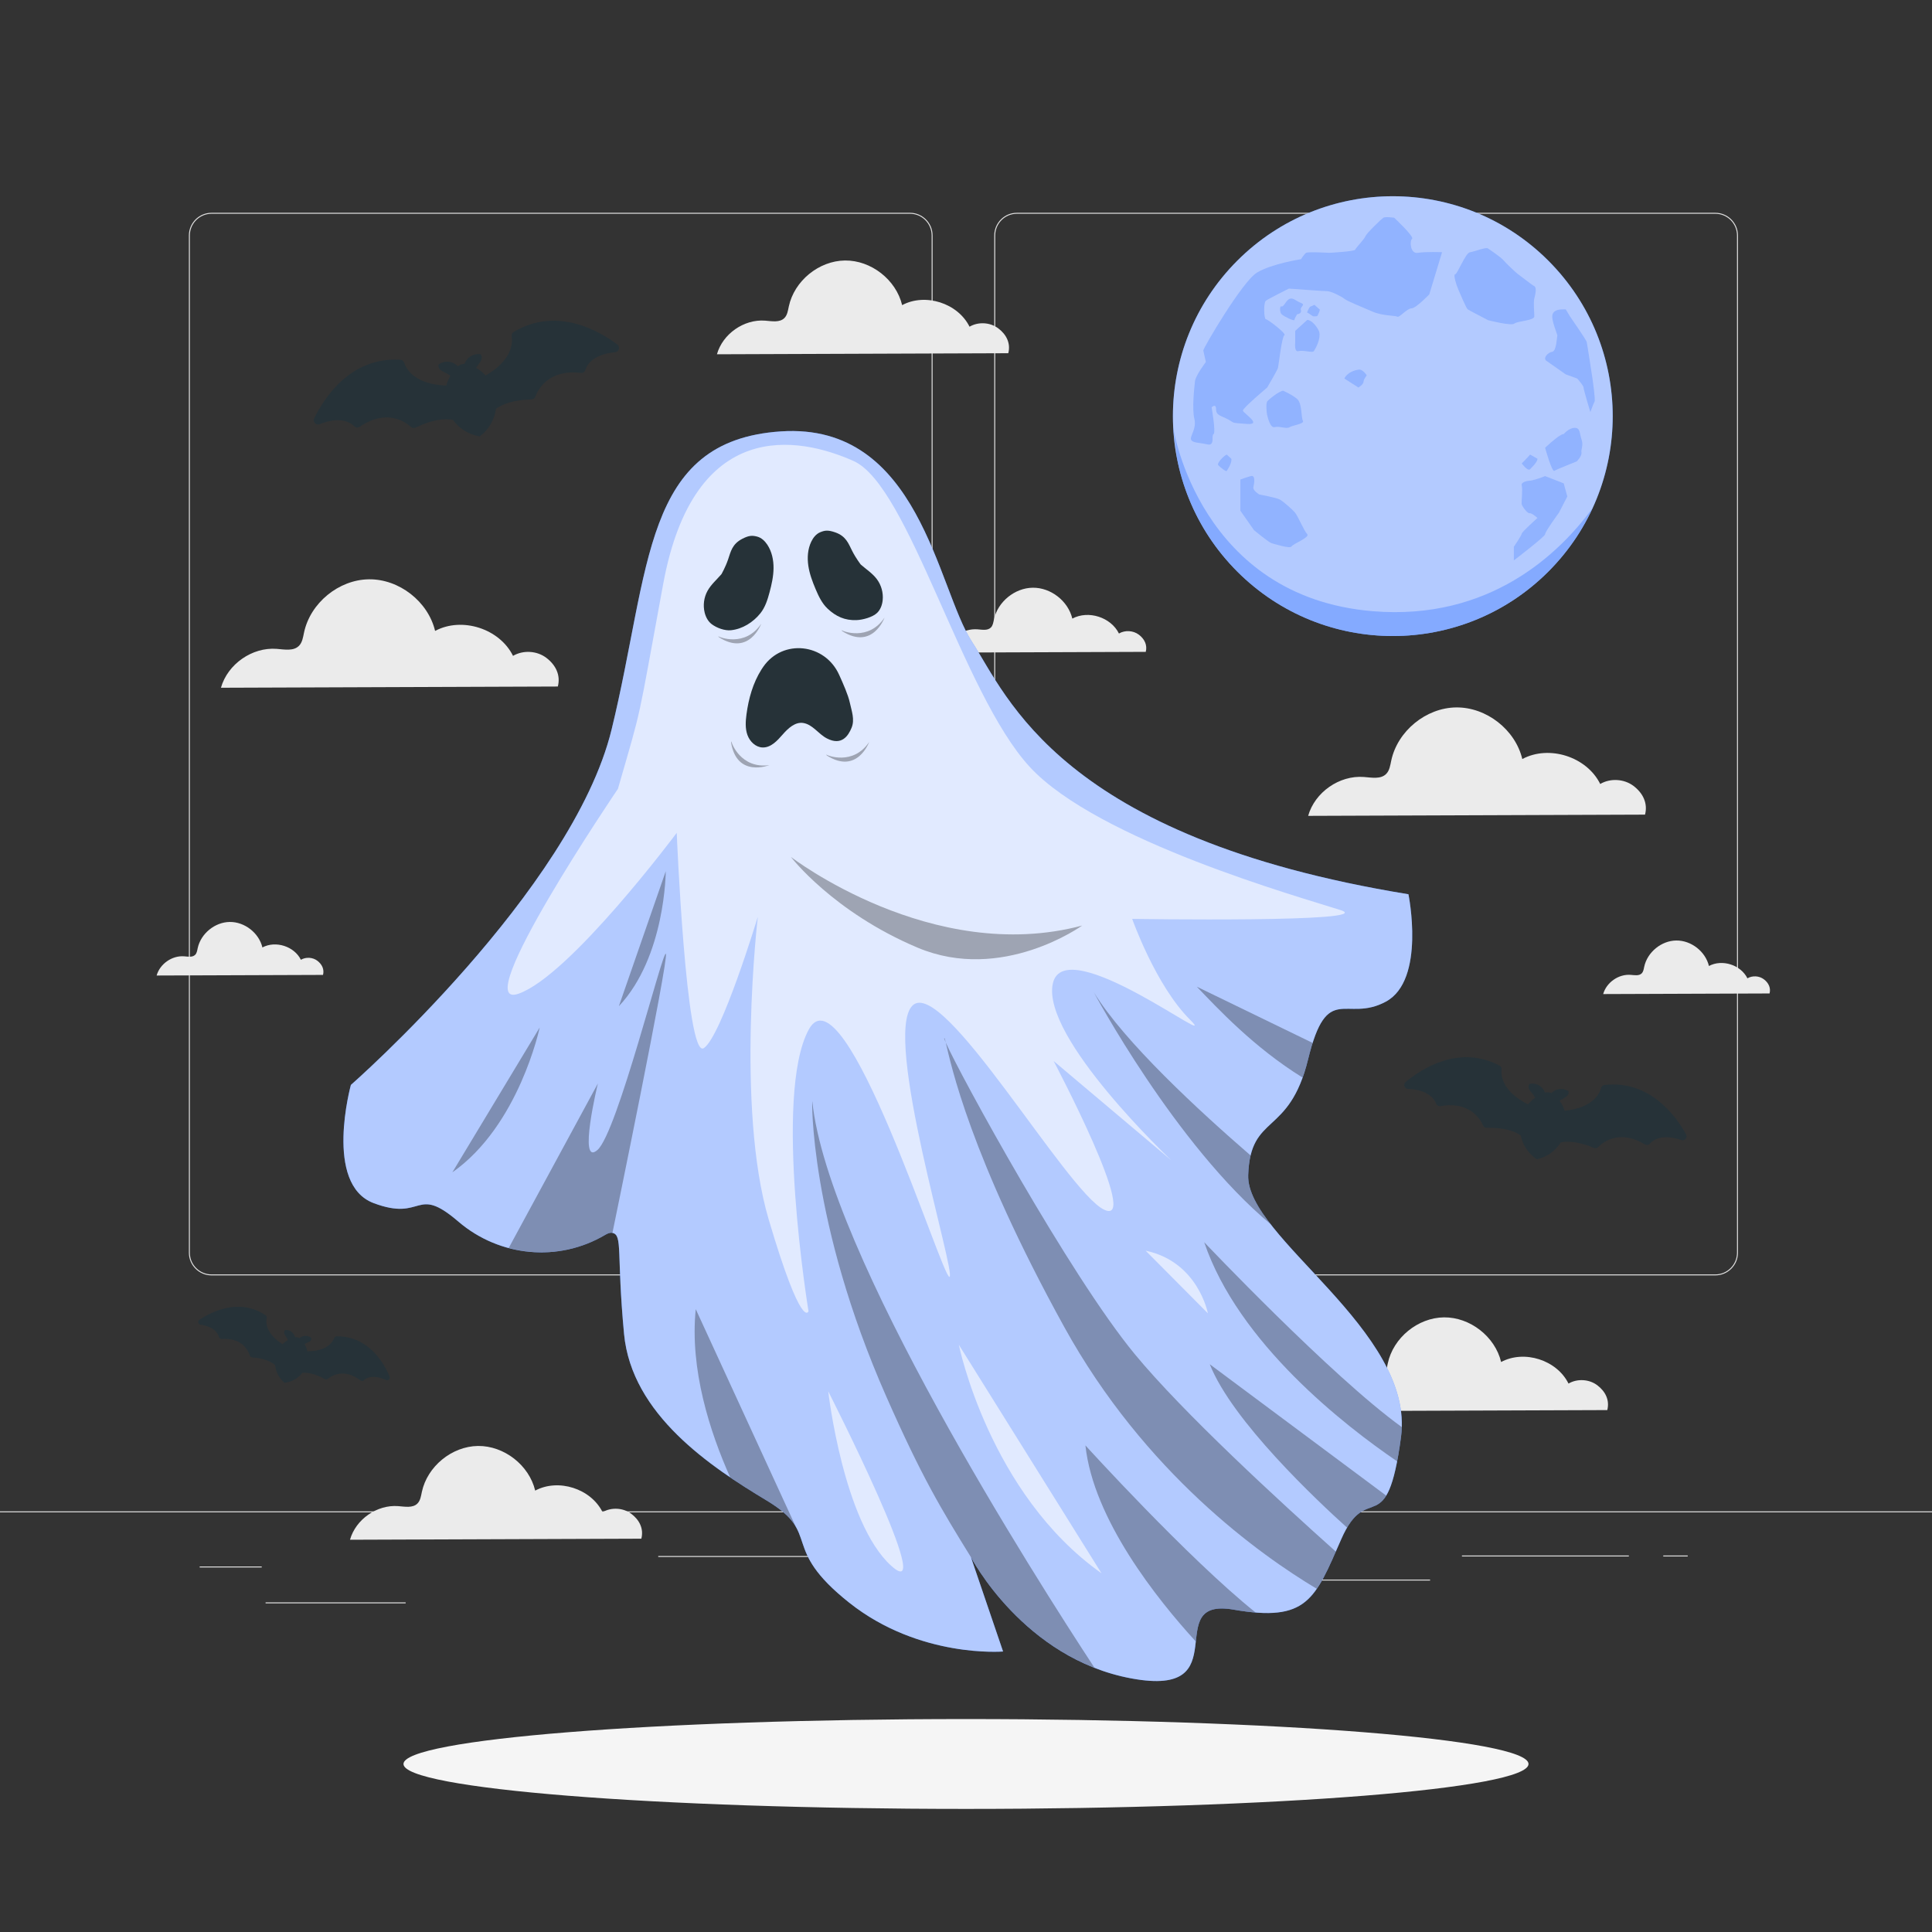 <svg xmlns="http://www.w3.org/2000/svg" viewBox="0 0 500 500"><rect x="0" y="0" width="500" height="500" fill="#333333" stroke="none"/><g id="freepik--background-complete--inject-209"><g><g><g><path d="M443.92,330.068h-180.746c-3.232,0-5.862-2.63-5.862-5.862V60.932c0-3.232,2.63-5.862,5.862-5.862h180.746c3.232,0,5.862,2.629,5.862,5.862V324.205c0,3.233-2.63,5.862-5.862,5.862ZM263.174,55.32c-3.095,0-5.612,2.518-5.612,5.612V324.205c0,3.095,2.518,5.612,5.612,5.612h180.746c3.095,0,5.612-2.517,5.612-5.612V60.932c0-3.094-2.518-5.612-5.612-5.612h-180.746Z" style="fill:#e0e0e0;"></path><path d="M235.493,330.068H54.746c-3.232,0-5.862-2.63-5.862-5.862V60.932c0-3.232,2.629-5.862,5.862-5.862H235.493c3.232,0,5.862,2.629,5.862,5.862V324.205c0,3.233-2.63,5.862-5.862,5.862ZM54.746,55.32c-3.094,0-5.612,2.518-5.612,5.612V324.205c0,3.095,2.518,5.612,5.612,5.612H235.493c3.095,0,5.612-2.517,5.612-5.612V60.932c0-3.094-2.518-5.612-5.612-5.612H54.746Z" style="fill:#e0e0e0;"></path></g><rect x="0" y="391.137" width="500" height=".25" style="fill:#e0e0e0;"></rect></g><rect x="51.672" y="405.402" width="16.06" height=".25" style="fill:#e0e0e0;"></rect><rect x="170.352" y="402.692" width="53.53" height=".25" style="fill:#e0e0e0;"></rect><rect x="68.732" y="414.692" width="36.25" height=".25" style="fill:#e0e0e0;"></rect><rect x="378.352" y="402.562" width="43.19" height=".25" style="fill:#e0e0e0;"></rect><rect x="430.452" y="402.562" width="6.33" height=".25" style="fill:#e0e0e0;"></rect><rect x="316.212" y="408.792" width="53.89" height=".25" style="fill:#e0e0e0;"></rect></g><path d="M413.379,358.504c-2.104-1.59-5.174-1.77-7.45-.437-3.021-6.104-11.438-8.798-17.441-5.582-1.566-6.577-8.047-11.633-14.807-11.552-6.761,.081-13.118,5.292-14.525,11.905-.223,1.051-.372,2.202-1.123,2.97-1.221,1.247-3.26,.829-5,.693-5.475-.427-10.985,3.417-12.473,8.703l75.401-.274c.66-2.553-.476-4.836-2.58-6.426Z" style="fill:#ebebeb;"></path><path d="M294.736,164.255c-1.456-1.1-3.579-1.224-5.154-.302-2.09-4.223-7.913-6.086-12.066-3.861-1.083-4.55-5.567-8.048-10.244-7.991-4.677,.056-9.075,3.661-10.048,8.236-.155,.727-.257,1.524-.777,2.055-.845,.863-2.255,.573-3.459,.479-3.788-.296-7.599,2.364-8.629,6.021l52.162-.19c.457-1.766-.329-3.346-1.785-4.445Z" style="fill:#ebebeb;"></path><path d="M163.397,391.786c-2.104-1.59-5.174-1.77-7.45-.437-3.021-6.104-11.438-8.798-17.441-5.582-1.566-6.577-8.047-11.633-14.807-11.552-6.761,.081-13.118,5.291-14.525,11.905-.223,1.051-.372,2.202-1.123,2.97-1.221,1.247-3.26,.829-5,.693-5.475-.427-10.985,3.417-12.474,8.703l75.401-.274c.66-2.553-.476-4.836-2.58-6.426Z" style="fill:#ebebeb;"></path><path d="M82.125,248.636c-1.202-.908-2.955-1.011-4.255-.249-1.725-3.486-6.532-5.024-9.961-3.188-.894-3.756-4.595-6.644-8.456-6.597-3.861,.046-7.491,3.022-8.295,6.799-.128,.6-.212,1.258-.642,1.696-.697,.712-1.862,.473-2.856,.396-3.127-.244-6.273,1.951-7.124,4.97l43.061-.157c.377-1.458-.272-2.762-1.474-3.67Z" style="fill:#ebebeb;"></path><path d="M456.486,253.437c-1.202-.908-2.955-1.011-4.255-.25-1.725-3.486-6.532-5.024-9.96-3.188-.894-3.756-4.595-6.644-8.456-6.597-3.861,.046-7.491,3.022-8.295,6.799-.128,.6-.212,1.258-.641,1.696-.697,.712-1.862,.473-2.856,.396-3.127-.244-6.273,1.951-7.123,4.97l43.061-.157c.377-1.458-.272-2.762-1.474-3.67Z" style="fill:#ebebeb;"></path><path d="M141.384,170.24c-2.433-1.838-5.983-2.047-8.614-.505-3.493-7.058-13.226-10.173-20.167-6.454-1.811-7.605-9.304-13.451-17.122-13.357-7.818,.094-15.168,6.119-16.796,13.766-.258,1.215-.43,2.547-1.299,3.434-1.412,1.442-3.77,.958-5.782,.801-6.331-.494-12.701,3.951-14.423,10.063l87.187-.317c.764-2.952-.551-5.592-2.984-7.43Z" style="fill:#ebebeb;"></path><path d="M422.751,203.396c-2.433-1.838-5.983-2.047-8.614-.505-3.493-7.058-13.226-10.173-20.167-6.454-1.811-7.605-9.304-13.451-17.122-13.357-7.818,.094-15.168,6.119-16.796,13.766-.258,1.215-.43,2.547-1.299,3.434-1.412,1.442-3.769,.958-5.782,.801-6.331-.494-12.701,3.951-14.423,10.063l87.187-.317c.764-2.952-.551-5.592-2.984-7.43Z" style="fill:#ebebeb;"></path><path d="M258.363,84.987c-2.104-1.59-5.174-1.77-7.45-.437-3.021-6.104-11.438-8.798-17.441-5.582-1.566-6.577-8.047-11.633-14.807-11.552-6.761,.081-13.118,5.291-14.525,11.905-.223,1.051-.372,2.202-1.123,2.97-1.221,1.247-3.26,.829-5,.693-5.475-.427-10.985,3.417-12.474,8.703l75.401-.274c.66-2.553-.476-4.836-2.58-6.426Z" style="fill:#ebebeb;"></path></g><g id="freepik--Shadow--inject-209"><path d="M395.579,456.517c0,6.421-65.178,11.627-145.579,11.627s-145.579-5.206-145.579-11.627,65.178-11.627,145.579-11.627,145.579,5.206,145.579,11.627Z" style="fill:#f5f5f5;"></path></g><g id="freepik--Ghost--inject-209"><g><path d="M90.81,280.778s57.282-50.248,67.473-91.992c10.192-41.744,7.934-74.777,43.824-77.143,35.89-2.366,40.381,40.571,49.482,54.518,9.101,13.947,22.578,50.527,112.914,65.271,0,0,4.537,22.189-5.843,27.793-10.38,5.604-15.164-5.311-20.117,14.883s-14.944,13.846-15.511,30.008c-.566,16.161,43.215,40.23,39.548,67.773-3.667,27.543-8.666,10.919-15.476,26.476-6.81,15.557-8.77,21.515-27.894,18.203-19.123-3.312,1.541,22.975-26.395,17.81-27.936-5.165-41.536-31.383-41.536-31.383l8.316,24.415s-21.616,1.81-39.815-12.633c-18.199-14.444-6.89-17.729-21.342-26.43-14.451-8.701-34.969-22.216-36.937-43.158s-.293-25.544-3.004-26.114c-.618-.13-1.163,.087-1.928,.539-12.042,7.105-27.251,5.656-37.89-3.417-.108-.092-.216-.184-.326-.277-10.964-9.303-8.682,.328-21.653-4.552-12.971-4.88-5.892-30.59-5.892-30.59Z" style="fill:#407BFF;"></path><path d="M90.81,280.778s57.282-50.248,67.473-91.992c10.192-41.744,7.934-74.777,43.824-77.143,35.89-2.366,40.381,40.571,49.482,54.518,9.101,13.947,22.578,50.527,112.914,65.271,0,0,4.537,22.189-5.843,27.793-10.38,5.604-15.164-5.311-20.117,14.883s-14.944,13.846-15.511,30.008c-.566,16.161,43.215,40.23,39.548,67.773-3.667,27.543-8.666,10.919-15.476,26.476-6.81,15.557-8.77,21.515-27.894,18.203-19.123-3.312,1.541,22.975-26.395,17.81-27.936-5.165-41.536-31.383-41.536-31.383l8.316,24.415s-21.616,1.81-39.815-12.633c-18.199-14.444-6.89-17.729-21.342-26.43-14.451-8.701-34.969-22.216-36.937-43.158s-.293-25.544-3.004-26.114c-.618-.13-1.163,.087-1.928,.539-12.042,7.105-27.251,5.656-37.89-3.417-.108-.092-.216-.184-.326-.277-10.964-9.303-8.682,.328-21.653-4.552-12.971-4.88-5.892-30.59-5.892-30.59Z" style="fill:#fff; opacity:.6;"></path><path d="M159.915,204.155s-39.083,57.614-25.77,53.036c13.313-4.579,40.991-41.644,40.991-41.644,0,0,2.418,58.715,7.008,55.708,4.59-3.008,13.977-33.982,13.977-33.982,0,0-5.768,49.328,2.83,78.376,8.598,29.048,10.29,23.7,10.29,23.7,0,0-9.175-55.761,.045-72.86s34.613,64.573,36.444,63.963-17.416-62.421-9.591-70.2c7.825-7.78,39.784,48.06,49.57,52.798,9.787,4.737-13.024-38.452-13.024-38.452l30.453,25.69s-33.687-31.752-30.668-45.737c3.019-13.984,44.363,18.193,35.473,9.309-8.889-8.885-14.929-26.045-14.929-26.045,0,0,64.124,.996,53.928-2.283s-62.892-18.01-80.451-37.065c-17.559-19.055-31.208-72.725-45.571-79.15-14.363-6.425-41.326-11.336-49.276,31.753-6.903,37.415-5.184,30.414-11.728,53.088Z" style="fill:#fff; opacity:.6;"></path><g style="opacity:.3;"><path d="M154.628,297.611c-5.171,4.536,.101-17.202,.101-17.202l-23.08,42.579c8.257,2.195,17.232,1.162,24.921-3.374,.765-.452,1.309-.669,1.928-.539,0,0,14.628-71.002,13.831-72.224-.797-1.222-12.53,46.223-17.701,50.759Z"></path><path d="M188.972,382.337c3.269,2.218,6.497,4.222,9.467,6.011,4.302,2.59,6.314,4.7,7.508,6.767h0l-25.886-56.305c-1.589,15.566,3.656,31.771,8.911,43.527Z"></path><path d="M283.265,431.635c-15.135-23.047-69.002-107.4-73.039-146.588-.121-1.174-.847,31.056,19.148,76.383,9.209,20.876,14.209,29.127,21.906,41.565h0s10.501,20.218,31.985,28.639Z"></path><path d="M280.906,374.07c2.052,19.15,18.573,39.823,28.57,50.756,.561-5.053,.949-9.779,9.735-8.257,2.123,.368,4.004,.602,5.733,.741-17.516-14.024-44.038-43.24-44.038-43.24Z"></path><path d="M244.365,268.674c-.04,.068,.109,.477,.394,1.123-.206-.872-.316-1.256-.394-1.123Z"></path><path d="M345.709,401.555c-14.5-12.953-39.593-35.997-52.09-51.174-16.872-20.491-45.245-72.371-48.86-80.584,1.252,5.293,6.178,29.218,30.646,73.591,20.845,37.8,50.779,59.075,65.369,67.787,1.704-2.472,3.198-5.668,4.934-9.62Z"></path><path d="M313.089,353.068c5.813,14.729,27.974,35.474,35.537,42.292,4.006-6.804,7.347-3.726,10.131-8.291l-45.667-34.001Z"></path><path d="M361.576,378.197c.345-1.798,.68-3.872,1.004-6.307,.114-.856,.182-1.709,.207-2.559-18.212-13.113-51.142-47.849-51.142-47.849,8.861,26.137,36.356,47.462,49.931,56.714Z"></path><path d="M283.07,256.776s21.056,39.483,45.8,60.074c-3.611-4.646-5.971-8.914-5.838-12.734,.07-2.012,.288-3.673,.622-5.082-13.178-11.389-32.756-29.41-40.585-42.258Z"></path><path d="M337.091,278.865c.514-1.417,1.008-2.949,1.451-4.757,.391-1.592,.78-2.971,1.171-4.199l-29.983-14.557c5.33,5.55,14.676,15.654,27.36,23.513Z"></path><path d="M237.455,245.245c21.887,9.233,42.601-5.711,42.601-5.711-38.845,10.36-75.387-17.779-75.387-17.779,0,0,10.899,14.256,32.785,23.489Z"></path></g><path d="M192.104,139.442c1.73-.888,2.574-.903,3.85-.57,1.11,.289,1.995,1.143,2.629,2.099,1.174,1.773,1.63,3.949,1.609,6.076-.021,2.126-.491,4.222-1.043,6.276-.512,1.909-1.123,3.849-2.359,5.391-1.867,2.329-4.64,4.085-7.609,4.388-1.623,.166-3.664-.579-4.972-1.553-.963-.718-1.555-1.847-1.844-3.013-.467-1.884-.193-3.941,.749-5.637,.909-1.636,2.368-2.882,3.592-4.298,0,0,1.005-1.732,1.711-3.783,.705-2.051,1.039-4.015,3.688-5.374Z" style="fill:#263238;"></path><path d="M216.159,137.779c-1.836-.641-2.674-.54-3.892-.035-1.059,.439-1.819,1.407-2.315,2.441-.919,1.917-1.071,4.136-.757,6.239,.314,2.103,1.068,4.114,1.897,6.072,.77,1.82,1.642,3.658,3.079,5.015,2.17,2.049,4.492,3.084,7.475,2.976,1.63-.059,4.216-.754,5.377-1.9,.855-.843,1.286-2.044,1.411-3.238,.203-1.93-.351-3.93-1.518-5.481-1.125-1.496-2.742-2.528-4.15-3.762,0,0-1.234-1.577-2.215-3.512-.981-1.934-1.582-3.834-4.393-4.816Z" style="fill:#263238;"></path><path d="M219.927,181.824c-.448-2.041-1.705-4.849-2.759-7.188-3.66-8.123-14.549-9.386-19.637-2.072-.162,.233-.32,.47-.471,.71-2.198,3.474-3.329,7.532-3.872,11.606-.237,1.781-.36,3.64,.247,5.33s2.114,3.173,3.909,3.235c2.139,.074,3.806-1.739,5.21-3.355s3.248-3.331,5.36-2.978c2.415,.404,3.889,2.843,6.06,3.976,3.828,1.998,5.567-.654,6.422-2.766,.855-2.112,.019-4.273-.469-6.498Z" style="fill:#263238;"></path><path d="M189.283,191.803c-.078,.371,2.416,7.225,9.813,6.214,0,0-8.406,3.365-9.891-5.843" style="opacity:.3;"></path><path d="M213.778,195.23c.226,.305,7.006,2.993,11.164-3.208,0,0-3.068,8.519-10.938,3.513" style="opacity:.3;"></path><path d="M217.755,163.042c.226,.305,7.006,2.993,11.164-3.208,0,0-3.068,8.519-10.938,3.513" style="opacity:.3;"></path><path d="M185.843,164.619c.226,.305,7.006,2.993,11.164-3.208,0,0-3.068,8.519-10.938,3.513" style="opacity:.3;"></path><path d="M160.162,260.408l12.134-34.928s-.052,22.079-12.134,34.928Z" style="opacity:.3;"></path><path d="M117.068,303.401l22.603-37.483s-5.335,25.375-22.603,37.483Z" style="opacity:.3;"></path><path d="M248.144,348.023s7.798,38.522,36.927,59.147l-36.927-59.147Z" style="fill:#fff; opacity:.6;"></path><path d="M296.489,323.676l16.112,16.216s-2.492-13.352-16.112-16.216Z" style="fill:#fff; opacity:.6;"></path><path d="M214.348,360.077s3.864,33.874,16.278,45.129c12.414,11.255-16.278-45.129-16.278-45.129Z" style="fill:#fff; opacity:.6;"></path></g></g><g id="freepik--Bats--inject-209"><path d="M363.729,280.069c4.059-3.387,13.815-9.837,24.335-4.299,.368,.189,.582,.585,.537,.997-.179,1.582,.18,5.723,6.858,9.043,.538-.65,1.159-1.228,1.846-1.72l-.299-.491c-.815-1.19-1.915-1.889-1.163-3.094,1.375-.289,2.788,.281,3.577,1.443,.179,.252,.319,.529,.415,.823,.563-.15,1.16-.109,1.698,.117,.157-.171,.333-.323,.525-.452,1.157-.791,2.675-.814,3.855-.058,.283,1.349-1,1.661-2.194,2.431l-.088,.068c.555,.796,.994,1.667,1.306,2.586,7.293-.735,9.024-4.423,9.433-5.924,.099-.403,.44-.701,.853-.744,11.815-1.359,18.621,8.183,21.136,12.807,.265,.492,.081,1.106-.411,1.371-.251,.135-.547,.158-.815,.064-4.918-1.655-7.286-.082-8.142,.939-.319,.367-.856,.45-1.271,.198-6.563-3.967-10.814-.637-12.119,.692-.295,.288-.734,.369-1.112,.204-4.075-1.701-6.833-1.777-8.564-1.419-1.389,2.233-3.623,3.81-6.193,4.37-2.154-1.425-3.653-3.647-4.169-6.177-1.44-1.009-4.05-2.075-8.764-1.961-.41,.02-.791-.21-.966-.581-.741-1.714-3.499-6.363-11.058-5.031-.478,.085-.947-.187-1.112-.643-.477-1.261-2.116-3.6-7.254-3.814-.559-.013-1.002-.476-.989-1.035,.006-.268,.119-.523,.313-.709Z" style="fill:#263238;"></path><path d="M81.284,108.335c2.524-5.201,9.348-16.019,22.326-15.228,.452,.023,.843,.322,.983,.752,.533,1.657,2.753,5.624,10.903,5.931,.244-.891,.603-1.746,1.066-2.544l-.519-.354c-1.347-.82-2.758-1.022-2.551-2.562,1.241-.906,2.906-.973,4.215-.17,.292,.171,.556,.384,.784,.634,.494-.403,1.108-.63,1.745-.647,.079-.241,.187-.471,.32-.687,.798-1.309,2.3-2.014,3.817-1.791,.888,1.217-.25,2.105-1.095,3.41l-.057,.107c.911,.544,1.741,1.215,2.465,1.99,6.94-4.012,7.007-8.467,6.74-10.147-.083-.446,.124-.897,.516-1.125,11.167-6.668,22.242-.215,26.829,3.263,.485,.372,.578,1.066,.206,1.552-.189,.247-.474,.403-.784,.43-5.647,.561-7.3,3.195-7.695,4.598-.153,.509-.651,.834-1.178,.769-8.326-1.003-11.066,4.227-11.77,6.14-.164,.42-.566,.698-1.017,.704-4.827,.137-7.611,1.301-9.176,2.436-.381,2.851-1.899,5.427-4.208,7.141-2.788-.452-5.282-1.992-6.934-4.283-1.889-.358-4.97-.247-9.619,1.986-.4,.204-.883,.147-1.224-.145-1.51-1.376-6.35-4.77-13.285-.043-.438,.299-1.029,.24-1.398-.141-1.043-1.042-3.728-2.637-8.947-.54-.563,.239-1.212-.024-1.451-.587-.115-.27-.117-.575-.007-.847Z" style="fill:#263238;"></path><path d="M51.579,341.576c3.055-2.046,10.275-5.796,17.147-1.196,.241,.157,.36,.447,.298,.729-.239,1.081-.293,3.972,4.084,6.756,.42-.411,.891-.765,1.402-1.055l-.171-.361c-.477-.883-1.186-1.447-.578-2.225,.972-.099,1.908,.398,2.369,1.26,.105,.187,.182,.39,.227,.6,.401-.062,.81,.01,1.166,.205,.121-.107,.254-.199,.396-.275,.858-.463,1.91-.367,2.671,.242,.097,.954-.813,1.076-1.696,1.521l-.066,.041c.325,.591,.566,1.226,.715,1.884,5.099,.024,6.565-2.4,6.958-3.409,.098-.272,.356-.453,.644-.452,8.272-.077,12.283,7.021,13.685,10.403,.147,.36-.025,.771-.385,.918-.183,.075-.39,.069-.569-.015-3.281-1.504-5.034-.589-5.701,.055-.248,.23-.625,.249-.894,.044-4.25-3.223-7.434-1.231-8.434-.406-.225,.178-.535,.201-.784,.06-2.695-1.474-4.597-1.729-5.82-1.608-1.124,1.443-2.784,2.371-4.603,2.57-1.386-1.143-2.261-2.789-2.433-4.577-.922-.803-2.65-1.731-5.919-1.997-.285-.016-.532-.203-.625-.473-.387-1.24-1.956-4.657-7.282-4.288-.337,.024-.642-.199-.722-.526-.238-.907-1.201-2.645-4.739-3.168-.386-.05-.658-.402-.609-.788,.024-.185,.12-.353,.268-.467Z" style="fill:#263238;"></path></g><g id="freepik--Moon--inject-209"><g><g><circle cx="360.46" cy="107.694" r="56.91" transform="translate(29.425 286.427) rotate(-45)" style="fill:#407BFF;"></circle><circle cx="360.46" cy="107.694" r="56.91" transform="translate(29.425 286.427) rotate(-45)" style="fill:#fff; opacity:.6;"></circle><g style="opacity:.3;"><path d="M311.416,90.709c0-.661,10.078-17.842,13.877-20.155,3.8-2.313,11.399-3.469,11.399-3.469,0,0,.826-1.322,1.322-1.652,.496-.331,5.948,0,5.948,0,0,0,6.608-.331,6.773-.826s2.313-2.643,2.643-3.469c.33-.826,4.13-4.461,4.626-4.791,.496-.331,2.809,0,2.809,0,0,0,5.287,4.956,4.626,5.452-.661,.496-.496,3.965,1.487,3.635,1.982-.331,6.278-.165,6.278-.165l-3.304,10.904s-3.469,3.635-4.626,3.635-3.139,2.478-3.635,2.148c-.496-.331-3.8-.165-6.443-1.322-2.643-1.157-6.443-2.643-7.269-3.304-.826-.661-3.469-1.983-4.461-1.983s-9.912-.661-9.912-.661c0,0-5.287,2.643-5.947,3.139-.661,.496-.496,4.791,0,4.791s5.452,3.8,4.791,4.13c-.661,.33-1.487,7.765-1.652,8.426-.165,.661-2.808,5.122-2.808,5.122,0,0-6.278,5.287-6.278,5.948s5.287,3.8,.991,3.469-2.974-.165-4.791-1.157c-1.817-.991-3.139-.991-3.139-2.643s-1.156-.496-1.156-.496c0,0,1.156,6.608,.496,6.939-.661,.33,.496,3.139-1.652,2.643-2.148-.496-3.635-.331-4.13-1.156s1.487-2.809,.826-5.452c-.661-2.643,0-8.26,.165-9.747,.165-1.487,2.808-4.956,2.808-4.956l-.661-2.974Z" style="fill:#407BFF;"></path><path d="M332.067,101.117c-1.156,.165-3.8,2.313-4.13,2.809-.33,.496-.165,2.809,0,3.469,.165,.661,.8,3.469,1.97,3.139,1.169-.33,2.987,.55,3.813,.027,.826-.523,3.965-.853,3.469-1.679-.496-.826-.165-4.461-1.487-5.617-1.322-1.156-3.635-2.148-3.635-2.148Z" style="fill:#407BFF;"></path><path d="M351.561,100.291s1.322-.826,1.322-1.487,.826-1.652,.826-1.652c0,0-.995-1.679-2.148-1.487-2.974,.496-3.635,2.305-3.635,2.305l3.635,2.321Z" style="fill:#407BFF;"></path><path d="M335.206,85.626v2.935s-.33,2.643,.826,2.313c1.156-.33,3.673,.473,3.965,.029,1.322-2.011,1.817-4.247,1.322-5.277-.496-1.03-1.672-2.682-2.984-2.847l-3.129,2.847Z" style="fill:#407BFF;"></path><path d="M335.692,81.326s1.288-.134,.978-1.069,1.379-1.337,0-1.871c-1.379-.535-1.914-1.337-2.849-1.069-.936,.267-1.604,2.219-2.139,1.978-.535-.241-.535,1.497,0,2.032s3.271,1.871,3.306,1.47c.035-.401,.704-1.47,.704-1.47Z" style="fill:#407BFF;"></path><path d="M339.054,79.387c-.181,.136-.941,1.537-.719,1.537s1.352,.949,1.623,.949,.949,.045,1.039-.226c.09-.271,.749-1.398,.51-1.581-.239-.182-1.323-1.176-1.323-1.176l-1.13,.497Z" style="fill:#407BFF;"></path><path d="M385.143,64.347c-.407-.542-3.661,.813-4.746,.949-1.085,.136-3.254,5.695-3.797,5.695s.271,2.712,.814,3.932c.542,1.22,2.034,4.863,2.441,5.143,.407,.281,5.288,2.803,5.288,2.803,0,0,5.966,1.545,6.78,.867,.814-.678,5.153-.739,5.153-1.861s-.271-3.494,0-4.613,.678-2.837,0-3.199c-.678-.361-3.932-2.938-4.339-3.209s-2.983-2.712-3.661-3.526c-.678-.813-3.932-2.983-3.932-2.983Z" style="fill:#407BFF;"></path><path d="M405.211,80.066c-1.085,.009-2.847-.126-3.39,1.23-.542,1.356,1.356,5.396,1.22,5.613s-.195,3.976-1.318,4.131c-1.123,.154-2.478,1.646-1.529,2.324,.949,.678,5.017,3.525,5.017,3.525l2.983,1.081s1.627,1.79,1.627,2.321,1.763,6.361,1.763,6.361c0,0,.814-2.305,1.085-2.712s-.542-5.97-.542-5.97c0,0-1.356-8.945-1.491-9.488-.136-.542-4.336-6.607-4.336-6.607l-1.088-1.809Z" style="fill:#407BFF;"></path><path d="M404.669,112.358c-.152-.022-.378,.054-.651,.196-1.431,.746-4.144,3.329-4.144,3.329,0,0,1.763,6.373,2.397,5.966,.635-.407,5.787-2.441,5.787-2.441,0,0,1.356-1.341,1.22-2.298-.136-.957,.561-1.783,.01-3.404-.552-1.621-.281-2.977-1.772-2.977s-2.847,1.627-2.847,1.627Z" style="fill:#407BFF;"></path><path d="M395.991,117.645c-.678,.804-2.169,2.296-2.169,2.296,0,0,1.563,2.098,2.169,1.491,1.627-1.627,1.898-2.305,1.898-2.712l-1.898-1.075Z" style="fill:#407BFF;"></path><path d="M399.874,123.213c-.9,.388-3.341,1.202-4.019,1.202s-2.305,.407-2.034,1.22c.271,.814-.06,4.203-.03,4.746,.03,.542,1.522,2.576,2.064,2.441,.542-.136,2.034,1.22,2.034,1.22,0,0-4.068,3.661-4.068,4.068s-2.034,3.39-2.034,3.39v3.526s8.173-6.237,8.087-6.78c-.087-.542,3.574-5.559,3.574-5.559l2.17-4.203-.929-3.39-4.815-1.88Z" style="fill:#407BFF;"></path><path d="M321.01,125.109v7.06l3.53,5.043s3.866,3.194,4.539,3.362,4.797,1.513,5.172,.84c.375-.672,4.855-2.353,4.044-3.194s-2.427-4.707-3.132-5.547-3.024-2.858-3.881-3.362-5.396-1.345-5.396-1.345c0,0-1.681-1.009-1.513-1.849s.672-3.287-.672-2.904c-1.345,.383-2.69,.887-2.69,.887v1.008Z" style="fill:#407BFF;"></path><path d="M317.48,117.645c-.672,.236-2.69,2.253-2.185,2.758,.504,.504,2.017,1.755,2.185,1.466s0,0,0,0c1.513-2.259,1.177-3.147,1.177-3.147l-1.177-1.077Z" style="fill:#407BFF;"></path></g></g><path d="M360.46,164.605c22.918,0,42.658-13.554,51.677-33.076-8.559,11.685-26.587,29.151-56.859,26.65-44.791-3.7-51.594-47.101-51.645-47.433v.012l.989,7.935c5.125,26.166,28.171,45.911,55.838,45.911Z" style="fill:#407BFF; opacity:.4;"></path></g></g></svg>
